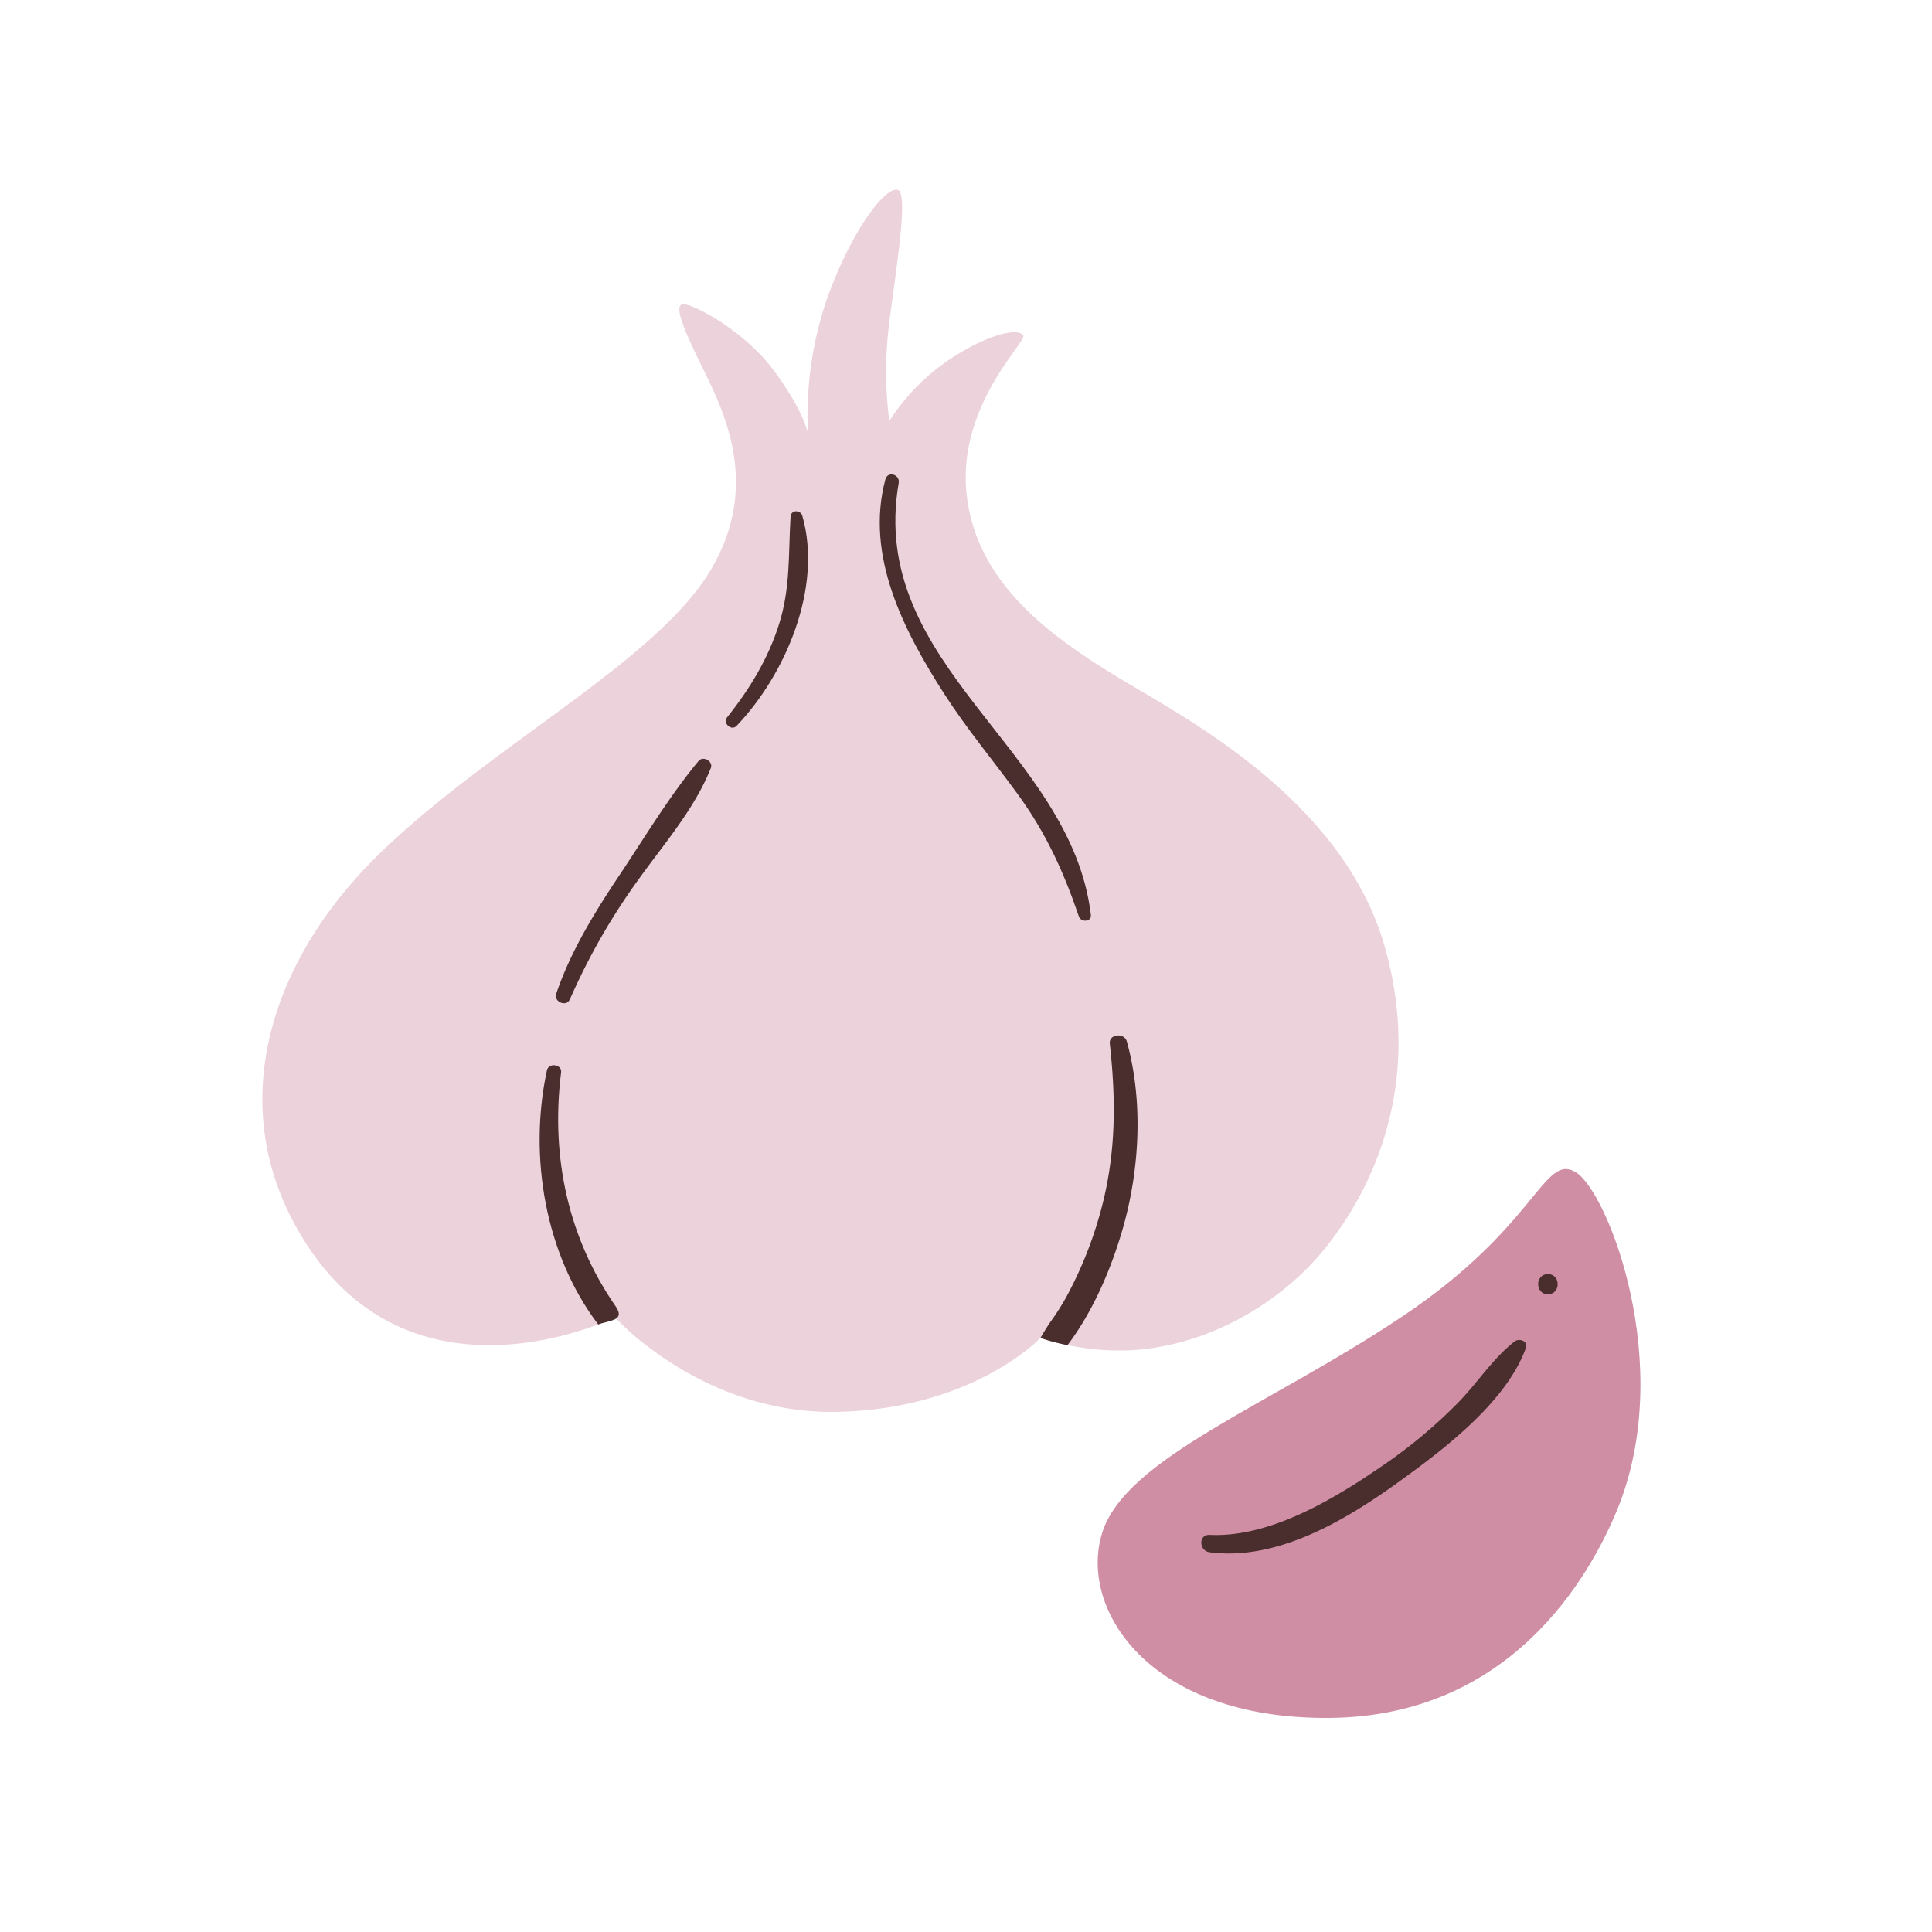 <svg xmlns="http://www.w3.org/2000/svg" viewBox="0 0 512 512"><defs><style>.garliccls-1{fill:none;}.garliccls-2{fill:#cf8ea4;}.garliccls-3{fill:#4a2d2d;}.garliccls-4{fill:#ecd2db;}</style></defs><g id="Capa_2" data-name="Capa 2"><g id="bocetos"><rect class="garliccls-1" width="512" height="512"/><path class="garliccls-2" d="M417.48,310.58c-8.49-4.9-10.13,14.37-45.72,38.21s-73.49,37.56-79.69,57.48,12.08,49.31,60.09,49,69-37.18,76.42-55.19C444.26,361.85,426,315.48,417.48,310.58Z"/><path class="garliccls-3" d="M320.54,411.36c17.78,2.35,35.79-8.33,49.72-18.35,12.14-8.72,28.82-21.27,34.1-35.74.69-1.89-1.76-2.72-3-1.75-5.78,4.5-9.94,11.14-15.12,16.38a133.4,133.4,0,0,1-19,15.94c-13.11,9.06-30.34,19.68-46.69,18.92-3-.14-2.84,4.23,0,4.6Z"/><path class="garliccls-3" d="M410.21,343c3.44,0,3.45-5.35,0-5.35s-3.44,5.35,0,5.35Z"/><path class="garliccls-4" d="M349.12,333.22c-11.11,12.64-29.4,23.51-49.42,24.61a66.69,66.69,0,0,1-16.8-1.37,56.75,56.75,0,0,1-7.17-1.9s-.45.47-1.35,1.29c-4.74,4.23-22,17.58-52.2,18.3-22.28.55-39.7-9.21-49.71-16.71a71.56,71.56,0,0,1-9.51-8.33s-1.6.8-4.43,1.86c-13.12,5-52.37,15.87-76.57-20.14-23.71-35.33-11.23-75.43,18.3-104.29s73.38-51,88-75.34c13.27-22.2,3.92-41.58-2-53.56s-7.84-17.42-4.8-17,15.68,7,23.51,17.42c7.35,9.81,9,16,9.14,16.69a95.58,95.58,0,0,1,5.46-36.72c7-18.73,15.68-29,18.5-27.65S237,74.13,235.46,87.2a102,102,0,0,0,.22,24.38,56,56,0,0,1,17-17c11.09-7,17.63-7.39,18.5-5.65s-17.64,18.72-15,42.23,22.43,37.45,39,47.68,60.53,32,71.86,72.28S360.21,320.6,349.12,333.22Z"/><path class="garliccls-3" d="M151,264.9a170.59,170.59,0,0,1,18.53-32.27c6.68-9.29,14.58-18.37,18.84-29.07.71-1.79-2-3.34-3.24-1.89-7.68,9.24-14.07,19.93-20.74,29.92s-13.1,20.33-17,31.8c-.7,2.07,2.7,3.56,3.58,1.51Z"/><path class="garliccls-3" d="M195.18,192.39c13-13.61,22.88-36.7,17.45-55.68-.47-1.64-3-1.67-3.12.21-.6,9.78,0,18.72-3,28.31-2.86,9.22-7.86,17.42-13.86,24.92-1.19,1.49,1.19,3.64,2.52,2.24Z"/><path class="garliccls-3" d="M234.65,127c-5.47,20.26,4.91,40.27,15.66,57,5.91,9.19,13,17.68,19.43,26.51,7.43,10.22,12.11,20.45,16.17,32.36.55,1.62,3.41,1.49,3.18-.43-5.23-44-59.31-66-50.93-114.43.4-2.26-2.88-3.27-3.51-1Z"/><path class="garliccls-3" d="M158.53,351c-14.12-18.62-18.49-44.68-13.59-67.35.45-2.09,4-1.62,3.76.51-2.84,22.81,2.06,44.13,14.43,62C165.88,350.06,161.36,349.91,158.53,351Z"/><path class="garliccls-3" d="M297.58,325.48c-2.9,10.15-7.72,21.83-14.68,31a56.75,56.75,0,0,1-7.17-1.9s1.45-2.55,2.82-4.5a67.1,67.1,0,0,0,4-6.3,105.82,105.82,0,0,0,8.8-21.58c4.41-15.4,4.49-29.84,2.76-45.59-.29-2.63,3.84-3,4.51-.61C303,291.79,302.05,309.78,297.58,325.48Z"/></g></g></svg>